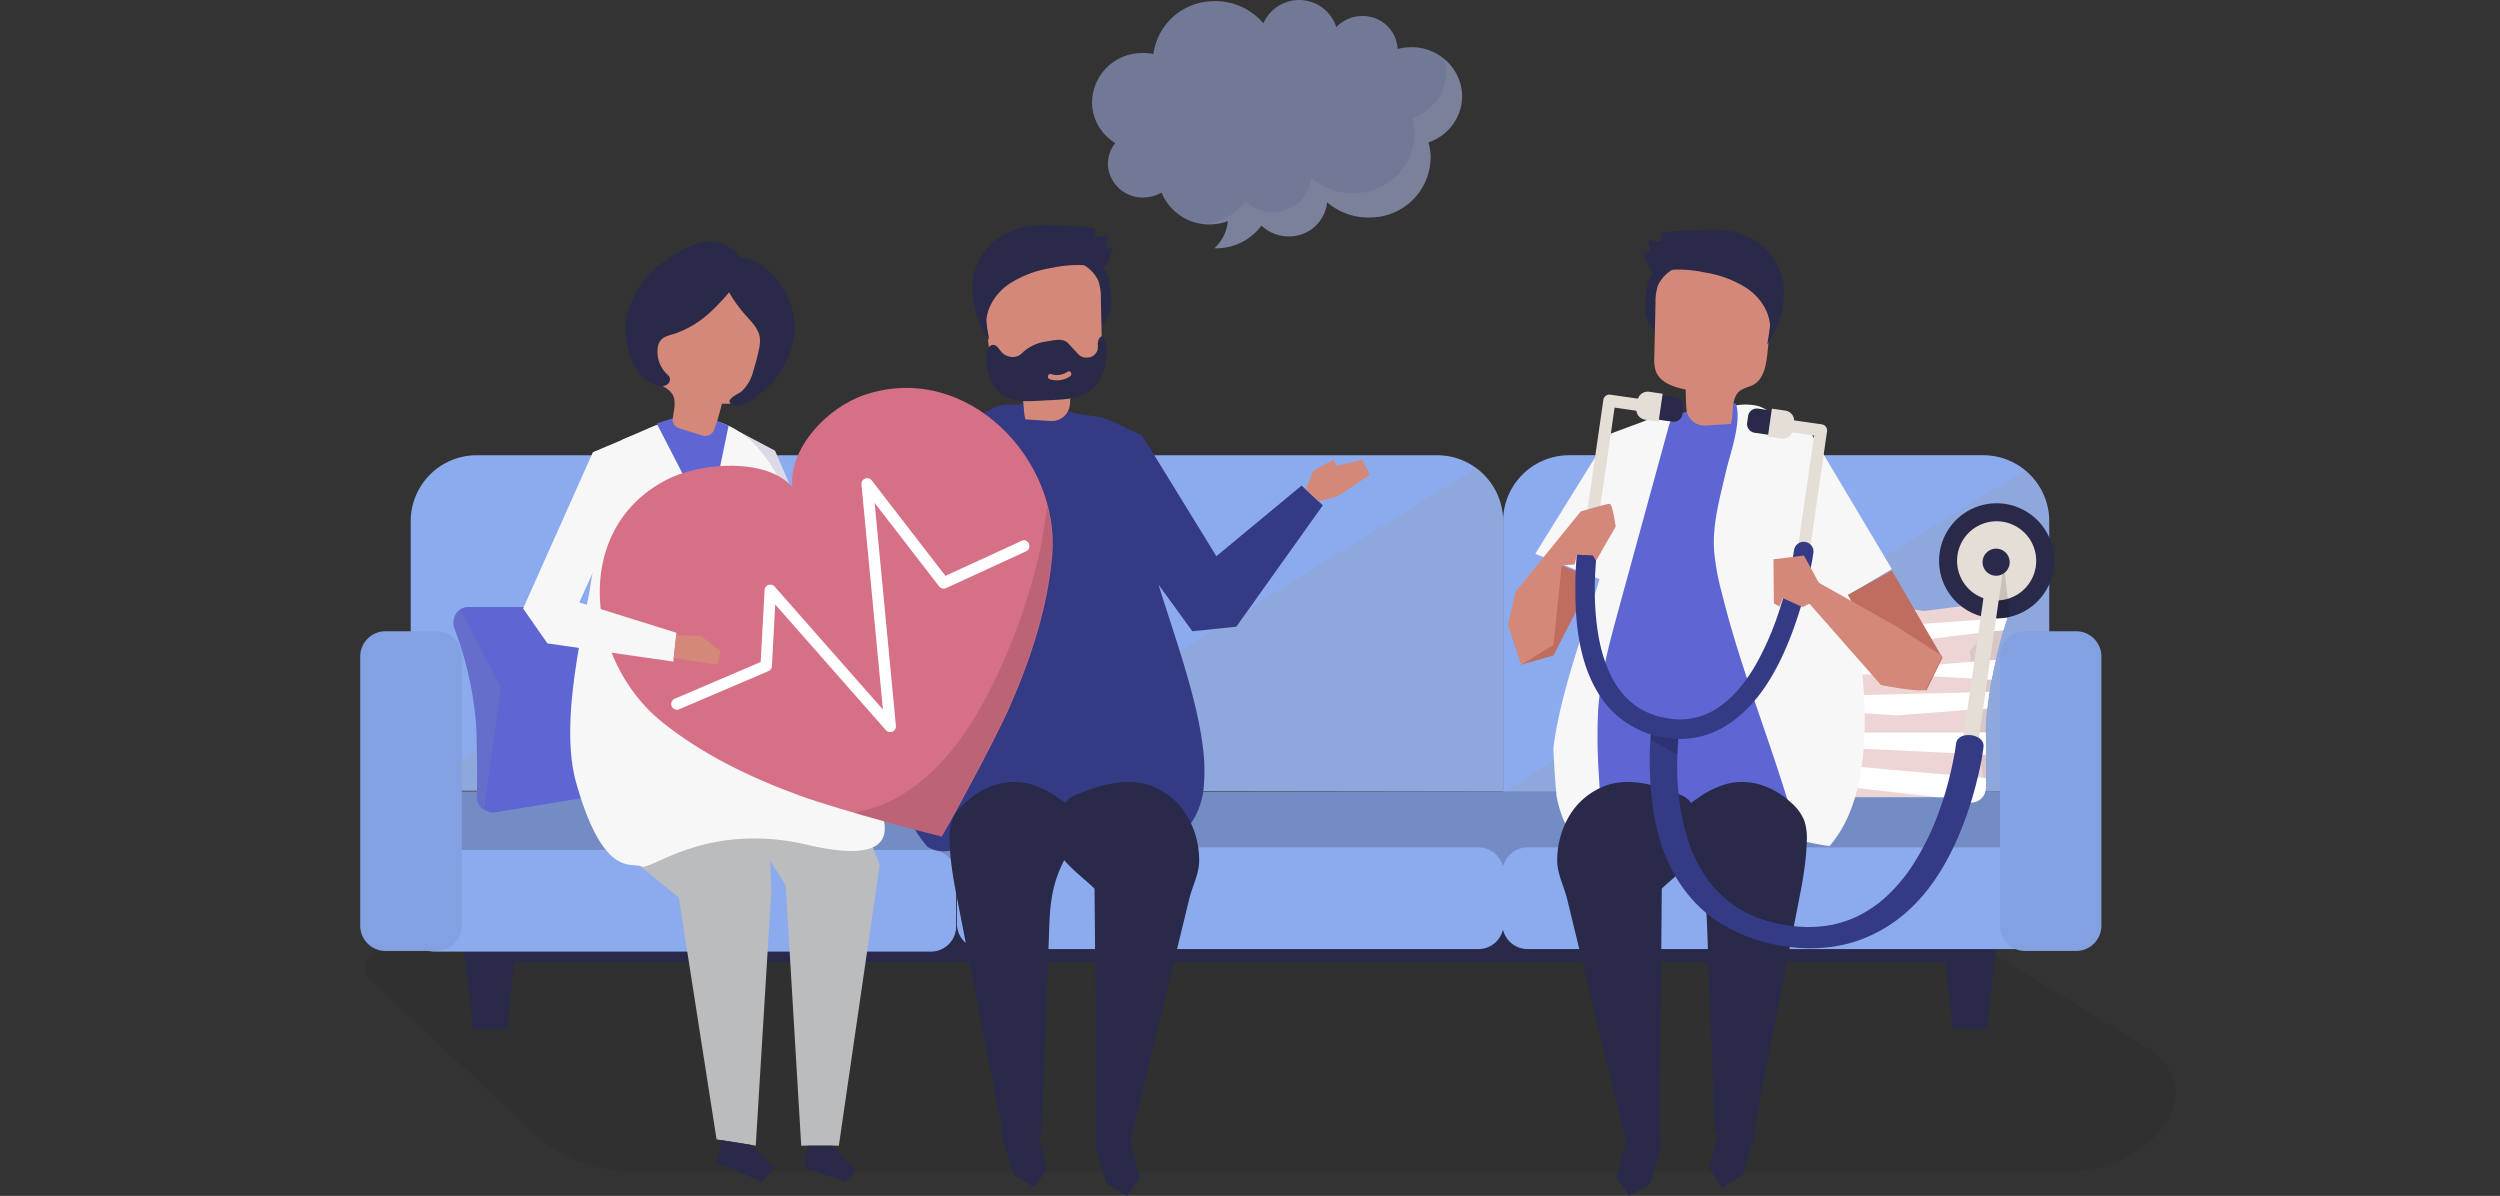 <svg xmlns="http://www.w3.org/2000/svg" xmlns:xlink="http://www.w3.org/1999/xlink" width="400" height="191.34" viewBox="0 0 400 191.34">
  <rect x="0" y="0" width="400" height="191.34" fill="#333333" stroke="none"/>
  <defs>
    <clipPath id="clip-path">
      <rect id="Rectángulo_381818" data-name="Rectángulo 381818" width="290.488" height="191.34" fill="none"/>
    </clipPath>
    <clipPath id="clip-path-2">
      <rect id="Rectángulo_381806" data-name="Rectángulo 381806" width="290.487" height="191.34" fill="none"/>
    </clipPath>
    <clipPath id="clip-path-3">
      <rect id="Rectángulo_381805" data-name="Rectángulo 381805" width="289.807" height="35.299" fill="none"/>
    </clipPath>
    <clipPath id="clip-path-5">
      <rect id="Rectángulo_381807" data-name="Rectángulo 381807" width="87.379" height="51.748" fill="none"/>
    </clipPath>
    <clipPath id="clip-path-6">
      <rect id="Rectángulo_381808" data-name="Rectángulo 381808" width="87.38" height="51.498" fill="none"/>
    </clipPath>
    <clipPath id="clip-path-8">
      <rect id="Rectángulo_381810" data-name="Rectángulo 381810" width="7.606" height="32.09" fill="none"/>
    </clipPath>
    <clipPath id="clip-path-9">
      <rect id="Rectángulo_381811" data-name="Rectángulo 381811" width="5.914" height="29.005" fill="none"/>
    </clipPath>
    <clipPath id="clip-path-10">
      <rect id="Rectángulo_381812" data-name="Rectángulo 381812" width="41.612" height="30.244" fill="none"/>
    </clipPath>
    <clipPath id="clip-path-11">
      <rect id="Rectángulo_381813" data-name="Rectángulo 381813" width="31.781" height="52.971" fill="none"/>
    </clipPath>
    <clipPath id="clip-path-12">
      <rect id="Rectángulo_381815" data-name="Rectángulo 381815" width="2.205" height="7.33" fill="none"/>
    </clipPath>
    <clipPath id="clip-path-13">
      <rect id="Rectángulo_381816" data-name="Rectángulo 381816" width="4.501" height="4.207" fill="none"/>
    </clipPath>
  </defs>
  <g id="Grupo_1080024" data-name="Grupo 1080024" transform="translate(-180 -7097.813)">
    <g id="Grupo_1080023" data-name="Grupo 1080023" transform="translate(237.636 7097.813)">
      <g id="Grupo_1080022" data-name="Grupo 1080022" clip-path="url(#clip-path)">
        <g id="Grupo_1079992" data-name="Grupo 1079992">
          <g id="Grupo_1079991" data-name="Grupo 1079991" clip-path="url(#clip-path-2)">
            <g id="Grupo_1079990" data-name="Grupo 1079990" transform="translate(0.68 152.229)" opacity="0.06" style="mix-blend-mode: multiply;isolation: isolate">
              <g id="Grupo_1079989" data-name="Grupo 1079989">
                <g id="Grupo_1079988" data-name="Grupo 1079988" clip-path="url(#clip-path-3)">
                  <path id="Trazado_639636" data-name="Trazado 639636" d="M3.7,631.576l26.6,24.886A24.32,24.32,0,0,0,46.255,662.3H274.739c13.636,0,24.341-12.63,13.275-19.905L262.767,627l-257.129.034c-2.576.046-3.8,2.917-1.937,4.542" transform="translate(-2.802 -627)"/>
                </g>
              </g>
            </g>
          </g>
        </g>
        <g id="Grupo_1080021" data-name="Grupo 1080021">
          <g id="Grupo_1080020" data-name="Grupo 1080020" clip-path="url(#clip-path-2)">
            <path id="Trazado_639637" data-name="Trazado 639637" d="M393.268,353.663v-43.1A10.564,10.564,0,0,1,403.832,300h66.252a10.564,10.564,0,0,1,10.564,10.564V353.8Z" transform="translate(-297.787 -227.162)" fill="#8cabef"/>
            <path id="Trazado_639638" data-name="Trazado 639638" d="M33.268,353.663v-43.1A10.564,10.564,0,0,1,43.832,300h66.252a10.564,10.564,0,0,1,10.564,10.564V353.8Z" transform="translate(-25.191 -227.162)" fill="#8cabef"/>
            <path id="Trazado_639639" data-name="Trazado 639639" d="M753.166,353.875V310.564A10.564,10.564,0,0,1,763.73,300h66.252a10.564,10.564,0,0,1,10.564,10.564V353.8Z" transform="translate(-570.305 -227.163)" fill="#8cabef"/>
            <g id="Grupo_1079995" data-name="Grupo 1079995" transform="translate(95.481 74.893)" opacity="0.2" style="mix-blend-mode: multiply;isolation: isolate">
              <g id="Grupo_1079994" data-name="Grupo 1079994">
                <g id="Grupo_1079993" data-name="Grupo 1079993" clip-path="url(#clip-path-5)">
                  <path id="Trazado_639640" data-name="Trazado 639640" d="M476.344,308.47l-83.077,51.243v.364l87.38.141V316.977a10.547,10.547,0,0,0-4.3-8.507" transform="translate(-393.267 -308.47)" fill="#979797"/>
                </g>
              </g>
            </g>
            <g id="Grupo_1079998" data-name="Grupo 1079998" transform="translate(182.825 75.214)" opacity="0.2" style="mix-blend-mode: multiply;isolation: isolate">
              <g id="Grupo_1079997" data-name="Grupo 1079997">
                <g id="Grupo_1079996" data-name="Grupo 1079996" clip-path="url(#clip-path-6)">
                  <path id="Trazado_639641" data-name="Trazado 639641" d="M836.511,309.79l-83.49,51.5,87.379-.07V317.977a10.542,10.542,0,0,0-3.889-8.187" transform="translate(-753.021 -309.79)" fill="#979797"/>
                </g>
              </g>
            </g>
            <g id="Grupo_1080001" data-name="Grupo 1080001" transform="translate(8.077 75.136)" opacity="0.2" style="mix-blend-mode: multiply;isolation: isolate">
              <g id="Grupo_1080000" data-name="Grupo 1080000">
                <g id="Grupo_1079999" data-name="Grupo 1079999" clip-path="url(#clip-path-5)">
                  <path id="Trazado_639642" data-name="Trazado 639642" d="M116.344,309.47,33.267,360.713v.364l87.38.141V317.977a10.547,10.547,0,0,0-4.3-8.507" transform="translate(-33.267 -309.47)" fill="#979797"/>
                </g>
              </g>
            </g>
            <path id="Trazado_639643" data-name="Trazado 639643" d="M308.075,596.374H308v-4.858H68.1v4.827l-1.361-.013,1.825,16.165H74.04l1.2-10.637h228.9l1.2,10.637h5.474l1.825-16.165Z" transform="translate(-50.537 -447.902)" fill="#292949"/>
            <path id="Trazado_639644" data-name="Trazado 639644" d="M32.25,533.934H294.966l-8.271-12.324H40.137Z" transform="translate(-24.42 -394.969)" fill="#738dc4"/>
            <path id="Trazado_639645" data-name="Trazado 639645" d="M476.69,574.716H397.314a4.045,4.045,0,0,1-4.046-4.046v-8.176a4.046,4.046,0,0,1,4.046-4.046H476.69a4.046,4.046,0,0,1,4.046,4.046v8.176a4.046,4.046,0,0,1-4.046,4.046" transform="translate(-297.787 -422.863)" fill="#8cabef"/>
            <path id="Trazado_639646" data-name="Trazado 639646" d="M115.88,576.378H36.5a4.046,4.046,0,0,1-4.046-4.046v-8.176A4.046,4.046,0,0,1,36.5,560.11H115.88a4.046,4.046,0,0,1,4.046,4.046v8.176a4.046,4.046,0,0,1-4.046,4.046" transform="translate(-24.578 -424.121)" fill="#8cabef"/>
            <path id="Trazado_639647" data-name="Trazado 639647" d="M836.08,574.716H756.7a4.045,4.045,0,0,1-4.045-4.046v-8.176a4.046,4.046,0,0,1,4.045-4.046H836.08a4.046,4.046,0,0,1,4.046,4.046v8.176a4.046,4.046,0,0,1-4.046,4.046" transform="translate(-569.922 -422.863)" fill="#8cabef"/>
            <path id="Trazado_639648" data-name="Trazado 639648" d="M1084.6,467.151h8.151a4.046,4.046,0,0,0,4.046-4.046V420.046a4.046,4.046,0,0,0-4.046-4.046H1084.6a4.046,4.046,0,0,0-4.046,4.046v43.059a4.046,4.046,0,0,0,4.046,4.046" transform="translate(-818.209 -315)" fill="#83a1e0"/>
            <path id="Trazado_639649" data-name="Trazado 639649" d="M4.046,467.151H12.2a4.046,4.046,0,0,0,4.046-4.046V420.046A4.046,4.046,0,0,0,12.2,416H4.046A4.046,4.046,0,0,0,0,420.046v43.059a4.046,4.046,0,0,0,4.046,4.046" transform="translate(0 -315)" fill="#83a1e0"/>
            <path id="Trazado_639650" data-name="Trazado 639650" d="M68.086,430.241l18.424-3a2.289,2.289,0,0,1,.658-.012l10.4,1.321a2.293,2.293,0,0,0,2.478-2.957c-.588-1.88-3.466-11.477-3.276-18.687.1-3.746.059-6.388-.011-8.141a2.292,2.292,0,0,0-2.887-2.122l-2.513.677a2.291,2.291,0,0,1-.6.079H63.731a2.293,2.293,0,0,0-2.234,1.777l-.064.277a2.286,2.286,0,0,0,.09,1.328,54.61,54.61,0,0,1,3.553,16.477c.134,5.355.1,8.759.054,10.534a2.291,2.291,0,0,0,1.343,2.143l.295.134a2.3,2.3,0,0,0,1.318.176" transform="translate(-46.473 -300.278)" fill="#5d66d3"/>
            <path id="Trazado_639651" data-name="Trazado 639651" d="M204.229,479.29l.168.1a2.29,2.29,0,0,0,2.374-2.965,84.33,84.33,0,0,1-2.892-12.73l-1.552,11.366s-.211,2.958,1.9,4.226" transform="translate(-153.2 -351.117)" fill="#95afaf"/>
            <g id="Grupo_1080004" data-name="Grupo 1080004" transform="translate(14.901 97.468)" opacity="0.15" style="mix-blend-mode: multiply;isolation: isolate">
              <g id="Grupo_1080003" data-name="Grupo 1080003">
                <g id="Grupo_1080002" data-name="Grupo 1080002" clip-path="url(#clip-path-8)">
                  <path id="Trazado_639652" data-name="Trazado 639652" d="M62.513,401.451a2.289,2.289,0,0,0-1.016,1.425l-.064.277a2.286,2.286,0,0,0,.09,1.329,54.609,54.609,0,0,1,3.553,16.477c.134,5.355.1,8.759.054,10.534a2.289,2.289,0,0,0,1.159,2.048l2.691-19.555Z" transform="translate(-61.374 -401.451)" fill="#979797"/>
                </g>
              </g>
            </g>
            <path id="Trazado_639653" data-name="Trazado 639653" d="M932.084,390l18.423,3a2.292,2.292,0,0,0,.658.012l10.4-1.321a2.293,2.293,0,0,1,2.478,2.957c-.589,1.88-3.466,11.477-3.276,18.687.1,3.746.059,6.388-.011,8.141a2.292,2.292,0,0,1-2.887,2.122l-2.513-.677a2.286,2.286,0,0,0-.6-.079H927.729a2.293,2.293,0,0,1-2.234-1.777l-.064-.277a2.287,2.287,0,0,1,.09-1.329,54.609,54.609,0,0,0,3.553-16.477c.134-5.355.1-8.759.054-10.534a2.291,2.291,0,0,1,1.343-2.143l.295-.134a2.293,2.293,0,0,1,1.318-.176" transform="translate(-700.702 -295.287)" fill="#eed5d5"/>
            <g id="Grupo_1080007" data-name="Grupo 1080007" transform="translate(257.529 97.988)" opacity="0.24" style="mix-blend-mode: multiply;isolation: isolate">
              <g id="Grupo_1080006" data-name="Grupo 1080006">
                <g id="Grupo_1080005" data-name="Grupo 1080005" clip-path="url(#clip-path-9)">
                  <path id="Trazado_639654" data-name="Trazado 639654" d="M1066.624,404.282a2.3,2.3,0,0,0-.108-.692l-5.808,6.118,2.345,22.887a2.289,2.289,0,0,0,.18-.8c.07-1.753.11-4.395.011-8.141-.19-7.21,2.688-16.807,3.276-18.687a2.286,2.286,0,0,0,.1-.683" transform="translate(-1060.708 -403.59)" fill="#979797"/>
                </g>
              </g>
            </g>
            <path id="Trazado_639655" data-name="Trazado 639655" d="M955.843,408.924c.951-.19,16.456-2.093,19.538-2.47.186-.641.336-1.131.429-1.428a2.279,2.279,0,0,0,.1-.493l-20.274,1.433s-11.7-1.6-14.718-2.3c.013.756.022,1.7.022,2.854,2.958.551,13.993,2.582,14.907,2.4" transform="translate(-712.47 -305.664)" fill="#fff"/>
            <path id="Trazado_639656" data-name="Trazado 639656" d="M933.094,477.372c-.307,1.38-.648,2.669-.983,3.815,4.511.024,12.63.024,12.63.024l21.178,1c-.009-.825-.025-1.72-.05-2.689-.007-.278-.008-.561-.007-.845H940.093Z" transform="translate(-705.805 -361.471)" fill="#fff"/>
            <path id="Trazado_639657" data-name="Trazado 639657" d="M925.869,505.242c-.135.375-.253.694-.347.942a2.286,2.286,0,0,0-.09,1.329l.064.277a2.292,2.292,0,0,0,1.485,1.651l11.9-1.488,14.308,1.615h1.569a2.291,2.291,0,0,1,.6.079l2.513.677a2.292,2.292,0,0,0,2.887-2.122q.03-.74.049-1.7l-22.645-2Z" transform="translate(-700.702 -382.01)" fill="#fff"/>
            <path id="Trazado_639658" data-name="Trazado 639658" d="M940.657,431.628c-.014.9-.034,1.861-.06,2.9,0,.07-.005.141-.007.211h17.543l15.088.827c.206-1.086.431-2.134.658-3.115-2,.136-9.075.628-9.62.81-.569.19-19.7-1.324-23.6-1.635" transform="translate(-712.225 -326.833)" fill="#fff"/>
            <path id="Trazado_639659" data-name="Trazado 639659" d="M938.651,454.585c-.1,1-.24,1.992-.4,2.957l18.112,1.132,14.388-1.121c.1-.879.218-1.761.357-2.633l-23.618.585Z" transform="translate(-710.45 -344.217)" fill="#fff"/>
            <path id="Trazado_639660" data-name="Trazado 639660" d="M1075.111,408.715c.026-.087.05-.17.074-.249l.024-.08.058-.194.016-.052.063-.205.016-.05.053-.17a2.145,2.145,0,0,0,.056-.221c0-.016.006-.032.009-.048a2.228,2.228,0,0,0,.031-.224l-1,.071-2.051,2.161,2.531-.311.029-.1.062-.212.034-.116" transform="translate(-812.074 -308.352)" fill="#fff"/>
            <path id="Trazado_639661" data-name="Trazado 639661" d="M1066.235,482.741l.358,3.493.886.042h0q0-.308-.008-.629v0c0-.194-.006-.393-.01-.594,0-.024,0-.047,0-.072,0-.191-.007-.386-.012-.584l0-.1q-.008-.347-.017-.707c-.007-.278-.008-.56-.007-.845h-1.186Z" transform="translate(-807.365 -365.537)" fill="#fff"/>
            <path id="Trazado_639662" data-name="Trazado 639662" d="M1069.552,515.118h0c.016-.039.03-.079.044-.119s.025-.068.035-.1.021-.073.03-.11.021-.091.03-.137c.006-.03.012-.06.016-.091a2.236,2.236,0,0,0,.024-.242c0-.12.01-.244.014-.372,0-.019,0-.039,0-.058,0-.114.008-.231.011-.352,0-.013,0-.027,0-.041q.006-.2.011-.4s0-.009,0-.014q.005-.219.01-.451v-.007l-.49-.043Z" transform="translate(-809.679 -388.126)" fill="#fff"/>
            <path id="Trazado_639663" data-name="Trazado 639663" d="M1061.737,437.976l3.011.165q.074-.388.151-.769c.01-.052.021-.1.032-.156q.063-.31.127-.614l.032-.148q.068-.32.137-.633l.02-.089q.08-.358.16-.706c-.775.053-2.316.16-3.943.28Z" transform="translate(-803.752 -329.406)" fill="#fff"/>
            <path id="Trazado_639664" data-name="Trazado 639664" d="M1063.795,458.737l1.807-.141q.072-.654.161-1.308l0-.026q.089-.652.192-1.3l-2.442.061Z" transform="translate(-805.307 -345.26)" fill="#fff"/>
            <path id="Trazado_639665" data-name="Trazado 639665" d="M384.256,302.139,398.1,282.716l-3.4-3.156-13.636,11.3L369.2,271.548l-4.927-2.314a6.825,6.825,0,0,0-2.051-.638c-.437-.086-.879-.152-1.318-.216L350.1,266.808a8.834,8.834,0,0,0-3.946.025,4.768,4.768,0,0,0-1.02.468l-7.976,3.519-14.81,33.748,4.856,5.584,2.528-2.691c-1.3,10.877-.946,22.925,5.01,29.769.032.037.062.076.094.112,3.93,2.465,8.308-2,17.118-3.271h0c8.811-1.267,17.342,1.995,17.342,1.995s4.971,1.419,7.86-2.686a12.316,12.316,0,0,0,1.926-6.1,28.028,28.028,0,0,0-.153-5.664c-.986-8.435-4.847-18.744-7.107-26.189l5.4,7.439Z" transform="translate(-244.083 -201.867)" fill="#353a85"/>
            <path id="Trazado_639666" data-name="Trazado 639666" d="M482.242,16.762a7.768,7.768,0,0,0,3.715,6.137,5.234,5.234,0,0,0-1.168,3.6,5.553,5.553,0,0,0,5.945,5.093,5.8,5.8,0,0,0,2.629-.787,8.192,8.192,0,0,0,8.122,5.083,8.466,8.466,0,0,0,2.491-.517,6.752,6.752,0,0,1-2.16,4.35,9.026,9.026,0,0,0,7.531-3.628,6.275,6.275,0,0,0,4.4,1.725,6.065,6.065,0,0,0,6.1-5.464,10.147,10.147,0,0,0,7.2,2.431A9.675,9.675,0,0,0,536.4,24.759a9.189,9.189,0,0,0-.337-1.985,7.854,7.854,0,0,0,5.386-7.812,8.055,8.055,0,0,0-8.622-7.386,8.514,8.514,0,0,0-1.7.266c0-.058,0-.116-.006-.174a5.553,5.553,0,0,0-5.944-5.093,5.721,5.721,0,0,0-3.855,1.763,6.253,6.253,0,0,0-11.67-.615A10.086,10.086,0,0,0,501.369.2,9.76,9.76,0,0,0,492.06,8.64a8.536,8.536,0,0,0-2.1-.147,7.976,7.976,0,0,0-7.713,8.268m12.635,6.122.041-.025-.032.035-.009-.011" transform="translate(-365.149 0)" fill="#727997"/>
            <g id="Grupo_1080010" data-name="Grupo 1080010" transform="translate(134.697 9.48)" opacity="0.15" style="mix-blend-mode: multiply;isolation: isolate">
              <g id="Grupo_1080009" data-name="Grupo 1080009">
                <g id="Grupo_1080008" data-name="Grupo 1080008" clip-path="url(#clip-path-10)">
                  <path id="Trazado_639667" data-name="Trazado 639667" d="M596.391,44.529a7.694,7.694,0,0,0-2.806-5.481,7.578,7.578,0,0,1,.266,1.6,7.854,7.854,0,0,1-5.386,7.812,9.187,9.187,0,0,1,.337,1.985,9.675,9.675,0,0,1-9.356,10.029,10.146,10.146,0,0,1-7.2-2.431,6.065,6.065,0,0,1-6.1,5.464,6.273,6.273,0,0,1-4.4-1.725,8.957,8.957,0,0,1-6.96,3.612,8.558,8.558,0,0,0,1.638.068,8.465,8.465,0,0,0,2.492-.517,6.753,6.753,0,0,1-2.16,4.35,9.026,9.026,0,0,0,7.531-3.628,6.275,6.275,0,0,0,4.4,1.725,6.065,6.065,0,0,0,6.1-5.464,10.146,10.146,0,0,0,7.2,2.431,9.675,9.675,0,0,0,9.356-10.029,9.183,9.183,0,0,0-.337-1.985,7.853,7.853,0,0,0,5.386-7.812" transform="translate(-554.792 -39.048)" fill="#b0b0b0"/>
                </g>
              </g>
            </g>
            <path id="Trazado_639668" data-name="Trazado 639668" d="M263.283,518l4.856,12.625L261.6,575.541h-6.019l-2.487-41.656-8.746-13.943Z" transform="translate(-185.021 -392.235)" fill="#babcbe"/>
            <path id="Trazado_639669" data-name="Trazado 639669" d="M188.588,511.7l.622,15.392-2.489,40.692-6.27-1L174.413,528.1l-11.4-9.3,10.533-11.035Z" transform="translate(-123.437 -384.48)" fill="#babcbe"/>
            <path id="Trazado_639670" data-name="Trazado 639670" d="M297.19,755l3.762,4.013-1.756,1.755-6.521-2.257.5-3.511Z" transform="translate(-221.617 -571.694)" fill="#292949"/>
            <path id="Trazado_639671" data-name="Trazado 639671" d="M240.306,752.123l3.8,3.638-2.006,2.257-7.273-3.009.758-3.641Z" transform="translate(-177.815 -568.944)" fill="#292949"/>
            <path id="Trazado_639672" data-name="Trazado 639672" d="M250.192,284.729l5.621,2.979,11.168,25.736-3.642,10.44-6.8-5.827-6.313-32.776Z" transform="translate(-189.448 -215.6)" fill="#dddae8"/>
            <path id="Trazado_639673" data-name="Trazado 639673" d="M161.385,280l-5.584,2.428s-3.791,14.872-5.173,24.31,8.572-1.245,8.572-1.245Z" transform="translate(-113.957 -212.019)" fill="#cca062"/>
            <path id="Trazado_639674" data-name="Trazado 639674" d="M183.776,330.744c-1.856-2.586-2.488-6.127-3.132-9.172-.989-4.678-1.7-9.411-2.551-14.115-1.635-9.014-3.317-19.779-9.476-26.983a13.983,13.983,0,0,0-5.755-4.168c-4.1-1.494-7.861-.984-11.711.689l-4.521,1.966s-3.791,14.872-5.174,24.312c-1.966,10.029-4.479,22.18-2.11,30.558,4.37,15.455,8.983,12.606,10.44,13.353s10.44-7.217,26.464-3.478,14.325-3.49,7.526-12.962" transform="translate(-104.785 -208.552)" fill="#f7f7f7"/>
            <path id="Trazado_639675" data-name="Trazado 639675" d="M195.345,275.214l8.255,16.024,3.257-15.652-3.257-1.343L199.23,274Z" transform="translate(-147.918 -207.476)" fill="#5d66d3"/>
            <path id="Trazado_639676" data-name="Trazado 639676" d="M197.326,204.9l3.74,1.167a1.546,1.546,0,0,0,1.918-.95,40.715,40.715,0,0,0,1.227-4.139c1.9.065,4.191-.087,5.232-1.919a6.705,6.705,0,0,0,.619-1.906L211.838,189a8.211,8.211,0,0,0,.279-2.849,5.707,5.707,0,0,0-2.706-3.723,12.037,12.037,0,0,0-11.02-1.61,6.131,6.131,0,0,0-2.651,1.78,9.915,9.915,0,0,0-1.617,4.949q-.337,2.423-.674,4.846c-.258,1.858-.432,4.022.757,5.282.632.669,1.567.964,2.065,1.763.676,1.085.266,2.508.073,3.9a1.423,1.423,0,0,0,.982,1.558" transform="translate(-146.34 -136.388)" fill="#d38879"/>
            <path id="Trazado_639677" data-name="Trazado 639677" d="M188.6,170.467a16.283,16.283,0,0,1-5.57,3.5c-1.3.445-2.58.5-2.96,2.088a4.973,4.973,0,0,0,1.381,4.421,1.849,1.849,0,0,1,.493.586,1.039,1.039,0,0,1-.6,1.252,2.086,2.086,0,0,1-1.48-.028,6.637,6.637,0,0,1-3.445-2.923,11.48,11.48,0,0,1-.9-9.5,14.774,14.774,0,0,1,5.857-7.611c2.475-1.6,4.941-3.291,8.033-2.8,1.742.275,4.564,1.9,4.2,4.094-.387,2.306-3.4,5.39-5,6.925" transform="translate(-132.431 -120.671)" fill="#292949"/>
            <path id="Trazado_639678" data-name="Trazado 639678" d="M242.342,178.878c1.016,1.161,2.25,2.307,2.463,3.8a5.689,5.689,0,0,1-.16,1.963,35.342,35.342,0,0,1-.9,3.423,6.47,6.47,0,0,1-1.911,3.27c-.415.319-3.134,1.474-1.158,2.188a2.254,2.254,0,0,0,1.746-.323,14.409,14.409,0,0,0,7.9-11.029,12.123,12.123,0,0,0-2.2-8.062c-1.514-2.144-4.705-4.993-7.647-3.987-3.921,1.341.338,7.012,1.864,8.754" transform="translate(-180.87 -128.662)" fill="#292949"/>
            <path id="Trazado_639679" data-name="Trazado 639679" d="M373.775,339.372h0l0,.006,0-.005" transform="translate(-283.025 -256.975)" fill="#5c7a69"/>
            <path id="Trazado_639680" data-name="Trazado 639680" d="M405.73,289.276a38.639,38.639,0,0,1-1.261,6.946c-3.417,13.925-9.362,27.35-12.778,41.275,9.332,0,8.03-7.528,31.617-2.008.263-5.336.6-5.068.861-10.4a85.694,85.694,0,0,0,.1-10.257c-.389-5.49-1.833-10.784-3.269-16.028l-7.959-29.067a3.882,3.882,0,0,0-.619-1.453,3.1,3.1,0,0,0-1.536-.871,25.28,25.28,0,0,0-8.634-1.559c-1.034,2.816.953,8.152,1.593,10.958.931,4.083,2.135,8.168,1.887,12.468" transform="translate(-296.593 -201.293)" fill="#353a85"/>
            <path id="Trazado_639681" data-name="Trazado 639681" d="M467.189,170.821a12.345,12.345,0,0,1,1.678,5.529,1.769,1.769,0,0,0,.518,1.4c.456.313.085,1.04.412.594a9.511,9.511,0,0,0,1.472-2.549,20.4,20.4,0,0,0-.121-3.882,5.572,5.572,0,0,0-1.166-3.118,6.334,6.334,0,0,0-1.624-1.162,8.127,8.127,0,0,0-2.673-1.106c-1.651-.257-2.641.362-1.158,1.464a10.024,10.024,0,0,1,2.662,2.827" transform="translate(-351.195 -126.055)" fill="#292949"/>
            <path id="Trazado_639682" data-name="Trazado 639682" d="M418.1,194.693l4.031.256a2.905,2.905,0,0,0,3.08-2.687q.114-1.535.112-3.077c1.958-.4,4.253-1.1,4.865-3.182a6.764,6.764,0,0,0,.164-2.053q-.1-4.285-.192-8.569a8.276,8.276,0,0,0-.416-2.912,5.945,5.945,0,0,0-3.674-3.063,12.86,12.86,0,0,0-11.634,1.058,6.363,6.363,0,0,0-2.266,2.419c-.776,1.593-.615,3.527-.434,5.333q.252,2.5.5,5c.193,1.918.547,4.121,2.07,5.092.809.515,1.835.584,2.539,1.261,1.241,1.194.756,3.4,1.253,5.124" transform="translate(-311.658 -127.589)" fill="#d38879"/>
            <path id="Trazado_639683" data-name="Trazado 639683" d="M431.843,222.987c-.048-.529-.325-2.073-1.093-1.075a1.6,1.6,0,0,0-.244.963,3.6,3.6,0,0,1-.075,1.012,1.779,1.779,0,0,1-1.75,1.108,1.731,1.731,0,0,1-.841-.173,2.605,2.605,0,0,1-.651-.564l-1.44-1.557c-.826-.892-2.4-.449-3.468-.277a6.894,6.894,0,0,0-3.452,1.455c-.1.085-.2.175-.294.264a3.724,3.724,0,0,1-.757.58,2.387,2.387,0,0,1-2.84-.808c-.32-.391-.622-.9-1.1-.949a.981.981,0,0,0-.912.593,2.8,2.8,0,0,0-.234,1.179,8.613,8.613,0,0,0,.876,4.282c1.471,2.8,4.162,3.065,6.854,2.921l3.192-.17c1.945-.1,4-.246,5.607-1.426a7,7,0,0,0,2.526-4.552,11.026,11.026,0,0,0,.1-2.806m-5.749,4.986a3.728,3.728,0,0,1-3.287.48c-.49-.132-.308-.953.183-.821a3,3,0,0,0,2.685-.376c.421-.3.837.417.418.717" transform="translate(-312.489 -167.785)" fill="#292949"/>
            <path id="Trazado_639684" data-name="Trazado 639684" d="M424.808,152.089a15.18,15.18,0,0,0,.353-2.121,4.18,4.18,0,0,1-2.06.238l-.042-1.232c-.013-.341-4.64-.443-5.017-.463-3.523-.184-6.745-.362-9.867,1.618a9.573,9.573,0,0,0-4.659,7.294,14.642,14.642,0,0,0,2.59,9.314c-.033-.8-.548-2.662-.382-3.424a6.756,6.756,0,0,1,.674-2.188,8.931,8.931,0,0,1,3.035-3.386,17.363,17.363,0,0,1,6.778-2.51,18.753,18.753,0,0,1,7.028-.215c1.049.248,1.229.5,1.828-.565a17.855,17.855,0,0,0,.836-2.376l-1.1.016" transform="translate(-305.507 -112.374)" fill="#292949"/>
            <path id="Trazado_639685" data-name="Trazado 639685" d="M489.3,737.4l1.877,7.274-2.051,2.949-3.314-1.966-1.894-6.291,1.42-4.719Z" transform="translate(-366.431 -556.283)" fill="#292949"/>
            <path id="Trazado_639686" data-name="Trazado 639686" d="M428.087,731.731l1.877,7.274-2.051,2.949-3.314-1.966-1.894-6.291,1.42-4.719Z" transform="translate(-320.077 -551.991)" fill="#292949"/>
            <path id="Trazado_639687" data-name="Trazado 639687" d="M456.541,522.916c.584-1.861,1.45-4.667,3.256-5.412,3.8-1.565,7.917-2.91,11.822-1.742a11.319,11.319,0,0,1,6.489,5.4,13.946,13.946,0,0,1,1.7,6.658c.009,2.238-1.077,4.113-1.595,6.245L468.771,572.9l-5.357-.786-.346-39.714c-2.2-2.225-7.687-5.786-6.527-9.479" transform="translate(-345.577 -390.206)" fill="#292949"/>
            <path id="Trazado_639688" data-name="Trazado 639688" d="M388.721,528.971a40.243,40.243,0,0,1-.348-4.184,8.869,8.869,0,0,1,.388-3.235,7.387,7.387,0,0,1,1.989-2.794c2.894-2.731,6.673-4.083,10.415-3.119a14.653,14.653,0,0,1,4.655,2.284,18.366,18.366,0,0,1,4.475,4.285.772.772,0,0,1,.2.576.736.736,0,0,1-.252.364,18.727,18.727,0,0,0-4.683,7.359c-1.216,3.454-1.191,6.811-1.326,10.461q-.238,6.4-.476,12.809-.33,8.874-.659,17.748l-6.049.786-3.183-16.335-4.476-22.966c-.254-1.305-.489-2.669-.669-4.041" transform="translate(-294.075 -390.213)" fill="#292949"/>
            <path id="Trazado_639689" data-name="Trazado 639689" d="M200.36,256.715c-6.17,2.028-12.216,8.6-11.7,14.761-4.093-4.634-14.641-4.055-20.371-1-15.121,8.068-12.488,28.942-.485,38.608,6.46,5.2,14.125,8.889,22,11.775,6.6,2.416,22.741,6.621,22.765,6.573.051.016,8.173-14.557,10.986-20.994,3.359-7.686,5.993-15.774,6.7-24.038,1.312-15.355-13.616-31.037-29.9-25.687" transform="translate(-119.535 -193.578)" fill="#d67086"/>
            <g id="Grupo_1080013" data-name="Grupo 1080013" transform="translate(78.916 80.876)" opacity="0.12" style="mix-blend-mode: multiply;isolation: isolate">
              <g id="Grupo_1080012" data-name="Grupo 1080012">
                <g id="Grupo_1080011" data-name="Grupo 1080011" clip-path="url(#clip-path-11)">
                  <path id="Trazado_639690" data-name="Trazado 639690" d="M354.011,343.814a95.707,95.707,0,0,1-7.474,19.5c-3.085,5.948-7.2,11.74-12.85,15.5a22.06,22.06,0,0,1-8.647,3.464c6.763,1.967,14,3.839,14.016,3.807.051.016,8.173-14.557,10.986-20.994,3.359-7.686,5.993-15.774,6.7-24.038a23.418,23.418,0,0,0-.715-7.939,71.638,71.638,0,0,1-2.015,10.7" transform="translate(-325.039 -333.112)"/>
                </g>
              </g>
            </g>
            <path id="Trazado_639691" data-name="Trazado 639691" d="M260.935,325.119l-12.193,5.6-11.815-15.3a.921.921,0,0,0-1.619.692q1.623,17.014,3.245,34.027.094.986.188,1.971l-14.917-16.939-2.392-2.717a.924.924,0,0,0-1.62.455q-.314,5.8-.628,11.595l-13.8,5.9a.914.914,0,0,0,.717,1.679l14.324-6.12a.9.9,0,0,0,.547-.725q.269-4.968.538-9.936l15.3,17.378L239.2,355.4a.921.921,0,0,0,1.619-.692l-3.246-34.028-.155-1.628,10.327,13.371a.926.926,0,0,0,1.073.27l12.831-5.9c1.066-.49.353-2.171-.717-1.679" transform="translate(-155.11 -238.584)" fill="#fff"/>
            <path id="Trazado_639692" data-name="Trazado 639692" d="M124.826,287l-6.313,2.671-11.168,25.007,3.885,5.584,20.151,2.913.486-4.613-15.538-4.856,4.856-10.683Z" transform="translate(-81.283 -217.319)" fill="#f7f7f7"/>
            <path id="Trazado_639693" data-name="Trazado 639693" d="M207.015,418.667l3.885.081,3.156,2.428-.486,2.185-6.982-1.046Z" transform="translate(-156.431 -317.019)" fill="#d38879"/>
            <path id="Trazado_639694" data-name="Trazado 639694" d="M622.953,307.715l1.309-3.016,3.156-1.7.486.971,4.127-.971,1.214,2.428-5.1,3.4-3.1.828Z" transform="translate(-471.707 -229.435)" fill="#d38879"/>
            <path id="Trazado_639695" data-name="Trazado 639695" d="M967.909,339.372h0l0,.006,0-.005" transform="translate(-732.91 -256.975)" fill="#5c7a69"/>
            <path id="Trazado_639696" data-name="Trazado 639696" d="M830.395,284.269l0-.006a81.313,81.313,0,0,0-7.09-13.392c-1.095-1.661-2.332-3.434-4.228-4.039a8.837,8.837,0,0,0-3.946-.025l-10.811,1.572c-.438.064-.881.13-1.317.216-7.8,1.183-6.828,12.837-8.071,20.8-1.062,6.794-7.333,21.134-8.629,32.226q.154,3.8.5,7.588a18.739,18.739,0,0,0,1.27,4.173c2.89,4.105,7.861,2.686,7.861,2.686s8.532-3.262,17.342-1.995c6.329.19,12.395,2.606,17.212,3.159,12.683-14.574-.02-52.744-.092-52.96" transform="translate(-595.395 -201.867)" fill="#f7f7f7"/>
            <path id="Trazado_639697" data-name="Trazado 639697" d="M833.992,289.276a38.634,38.634,0,0,0,1.261,6.946c3.417,13.925,9.362,27.35,12.779,41.275-9.332,0-8.03-7.528-31.617-2.008-.263-5.336-.6-5.068-.861-10.4a85.7,85.7,0,0,1-.1-10.257c.389-5.49,1.833-10.784,3.269-16.028l7.959-29.067a3.888,3.888,0,0,1,.619-1.453,3.1,3.1,0,0,1,1.536-.871,25.28,25.28,0,0,1,8.634-1.559c1.034,2.816-.953,8.152-1.594,10.958-.931,4.083-2.135,8.168-1.887,12.468" transform="translate(-617.381 -201.293)" fill="#5d66d3"/>
            <path id="Trazado_639698" data-name="Trazado 639698" d="M851.08,173.822a12.346,12.346,0,0,0-1.678,5.529,1.769,1.769,0,0,1-.518,1.4c-.456.313-.085,1.04-.412.594A9.511,9.511,0,0,1,847,178.8a20.407,20.407,0,0,1,.121-3.882,5.572,5.572,0,0,1,1.166-3.118,6.336,6.336,0,0,1,1.624-1.162,8.127,8.127,0,0,1,2.673-1.106c1.651-.257,2.641.362,1.158,1.464a10.024,10.024,0,0,0-2.662,2.827" transform="translate(-641.326 -128.326)" fill="#292949"/>
            <path id="Trazado_639699" data-name="Trazado 639699" d="M865.035,197.693l-4.032.256a2.905,2.905,0,0,1-3.079-2.687q-.114-1.535-.112-3.077c-1.958-.4-4.253-1.1-4.865-3.182a6.76,6.76,0,0,1-.164-2.053q.1-4.285.192-8.569a8.276,8.276,0,0,1,.416-2.912,5.945,5.945,0,0,1,3.674-3.064,12.86,12.86,0,0,1,11.634,1.058,6.363,6.363,0,0,1,2.266,2.419c.777,1.593.615,3.527.434,5.333q-.252,2.5-.5,5c-.193,1.918-.547,4.121-2.07,5.092-.808.515-1.835.584-2.539,1.261-1.241,1.194-.756,3.4-1.253,5.124" transform="translate(-645.731 -129.861)" fill="#d38879"/>
            <path id="Trazado_639700" data-name="Trazado 639700" d="M846.877,155.089a15.184,15.184,0,0,1-.353-2.121,4.18,4.18,0,0,0,2.06.238q.021-.616.042-1.232c.013-.341,4.64-.443,5.017-.463,3.523-.184,6.745-.362,9.867,1.618a9.574,9.574,0,0,1,4.659,7.294,14.642,14.642,0,0,1-2.59,9.314c.033-.8.548-2.662.382-3.424a6.761,6.761,0,0,0-.674-2.188,8.933,8.933,0,0,0-3.035-3.386,17.364,17.364,0,0,0-6.778-2.51,18.754,18.754,0,0,0-7.028-.215c-1.049.248-1.229.5-1.828-.565a17.847,17.847,0,0,1-.836-2.376l1.1.016" transform="translate(-640.43 -114.645)" fill="#292949"/>
            <path id="Trazado_639701" data-name="Trazado 639701" d="M829.75,737.4l-1.877,7.274,2.051,2.949,3.314-1.966,1.894-6.291-1.42-4.719Z" transform="translate(-626.874 -556.283)" fill="#292949"/>
            <path id="Trazado_639702" data-name="Trazado 639702" d="M890.966,731.731l-1.877,7.274,2.051,2.949,3.314-1.966,1.894-6.291-1.42-4.719Z" transform="translate(-673.228 -551.991)" fill="#292949"/>
            <path id="Trazado_639703" data-name="Trazado 639703" d="M812.1,522.916c-.584-1.861-1.45-4.667-3.256-5.412-3.8-1.565-7.917-2.91-11.822-1.742a11.32,11.32,0,0,0-6.489,5.4,13.946,13.946,0,0,0-1.7,6.658c-.01,2.238,1.077,4.113,1.595,6.245l9.437,38.828,5.357-.786.346-39.714c2.2-2.225,7.687-5.786,6.527-9.479" transform="translate(-597.318 -390.206)" fill="#292949"/>
            <path id="Trazado_639704" data-name="Trazado 639704" d="M883.931,528.971a40.226,40.226,0,0,0,.348-4.184,8.867,8.867,0,0,0-.388-3.235,7.387,7.387,0,0,0-1.99-2.794c-2.894-2.731-6.673-4.083-10.415-3.119a14.655,14.655,0,0,0-4.655,2.284,18.365,18.365,0,0,0-4.474,4.285.771.771,0,0,0-.2.576.736.736,0,0,0,.252.364,18.727,18.727,0,0,1,4.683,7.359c1.216,3.454,1.191,6.811,1.326,10.461q.238,6.4.476,12.809l.659,17.748,6.049.786,3.183-16.335,4.476-22.966c.254-1.305.489-2.669.669-4.041" transform="translate(-652.829 -390.213)" fill="#292949"/>
            <path id="Trazado_639705" data-name="Trazado 639705" d="M924.59,268.989l7.71,4.13,12.868,21.608-8.376,5.018-5.22-10.845Z" transform="translate(-700.109 -203.681)" fill="#f7f7f7"/>
            <path id="Trazado_639706" data-name="Trazado 639706" d="M792.8,276l-6.555,2.428-11.9,19.18,13.6,5.341Z" transform="translate(-586.343 -208.99)" fill="#f7f7f7"/>
            <path id="Trazado_639707" data-name="Trazado 639707" d="M760.529,386.2l5.1-1.457,6.313-12.313-6.624-2.839-6.332,12.147Z" transform="translate(-574.712 -279.86)" fill="#bf6d60"/>
            <path id="Trazado_639708" data-name="Trazado 639708" d="M987.386,376l8.1,13.942-2.565,5.25L987.9,393.54l-7.558-13.656Z" transform="translate(-742.328 -284.711)" fill="#bf6d60"/>
            <path id="Trazado_639709" data-name="Trazado 639709" d="M1058.8,342.185a9.209,9.209,0,1,1-7.8-10.431,9.209,9.209,0,0,1,7.8,10.431" transform="translate(-787.859 -251.135)" fill="#292949"/>
            <path id="Trazado_639710" data-name="Trazado 639710" d="M1064.93,350.753a6.33,6.33,0,1,1-5.36-7.17,6.33,6.33,0,0,1,5.36,7.17" transform="translate(-796.839 -260.115)" fill="#e5ded6"/>
            <rect id="Rectángulo_381814" data-name="Rectángulo 381814" width="33.707" height="2.468" transform="translate(255.238 126.716) rotate(-81.782)" fill="#e5ded6"/>
            <path id="Trazado_639711" data-name="Trazado 639711" d="M1073.457,364.038a2.167,2.167,0,1,1-1.835-2.454,2.167,2.167,0,0,1,1.835,2.454" transform="translate(-809.568 -273.778)" fill="#292949"/>
            <g id="Grupo_1080016" data-name="Grupo 1080016" transform="translate(261.744 91.613)" opacity="0.13">
              <g id="Grupo_1080015" data-name="Grupo 1080015">
                <g id="Grupo_1080014" data-name="Grupo 1080014" clip-path="url(#clip-path-12)">
                  <path id="Trazado_639712" data-name="Trazado 639712" d="M1079.089,377.584l-1.023,7.082a11.155,11.155,0,0,0,2.2-.245l-.814-7.084Z" transform="translate(-1078.067 -377.336)"/>
                </g>
              </g>
            </g>
            <path id="Trazado_639713" data-name="Trazado 639713" d="M850.238,473.484a49.279,49.279,0,0,0-.366,9.912c.373,6.842,1.941,14.438,7.771,20.149,6.17,6.045,17.579,8.536,26.131,5.239,8.166-3.148,12.634-10.019,15.416-16.486a57.392,57.392,0,0,0,3-9.113,39.158,39.158,0,0,0,.964-4.916c.008-.076.021-.152.03-.229.258-2.163-4.136-2.686-4.394-.521-.131,1.1-.344,2.193-.571,3.278q-.37,1.771-.852,3.522c-.092.338-.19.675-.287,1.011l-.026.09-.015.047c-.061.195-.12.39-.182.585q-.351,1.109-.751,2.207a41.773,41.773,0,0,1-4.6,9.221c-.113.166-.228.331-.344.5.162-.232-.127.174-.206.281q-.421.566-.874,1.116a26.453,26.453,0,0,1-1.823,2q-.456.451-.942.883-.228.2-.464.4c-.1.088-.211.173-.315.26-.033.027-.1.082-.157.124a21.9,21.9,0,0,1-2.169,1.449q-.568.329-1.168.626c-.189.093-.382.181-.572.271.517-.246-.306.125-.44.178a19.618,19.618,0,0,1-2.788.864c-.1.022-.2.041-.293.065l-.034.008-.015,0c-.228.036-.453.079-.681.113q-.813.121-1.644.179c-.516.037-1.033.048-1.553.056h-.135l.138,0-.232-.006h-.041l-.067,0c-.346-.017-.691-.033-1.037-.06a34.346,34.346,0,0,1-3.584-.515l-.022,0c-.111-.026-.223-.052-.333-.08q-.372-.092-.739-.2-.873-.245-1.718-.553c-.447-.164-.877-.35-1.315-.53l-.028-.011-.026-.014c-.09-.046-.183-.088-.274-.133q-.405-.2-.8-.417-.582-.321-1.133-.675-.3-.2-.6-.4c-.1-.07-.643-.482-.512-.374a20.63,20.63,0,0,1-1.923-1.739q-.425-.441-.816-.9c-.072-.084-.427-.532-.286-.347-.135-.176-.27-.353-.4-.531a23.849,23.849,0,0,1-2.557-4.583c-.015-.034-.029-.069-.043-.1s-.041-.1-.053-.133c-.069-.183-.141-.365-.208-.548q-.236-.642-.439-1.289c-.26-.824-.482-1.652-.673-2.484a39.044,39.044,0,0,1-.791-4.93q-.055-.568-.1-1.135c-.014-.2-.026-.393-.039-.589.035.528-.008-.17-.013-.3q-.049-1.118-.048-2.235,0-1.97.147-3.931c.072-.977.187-1.947.317-2.916a7.614,7.614,0,0,1-2.006-.077,11.078,11.078,0,0,1-2.406-.636m19.794,32.783c-.114-.024-.307-.072,0,0m-13.466-11.531h0" transform="translate(-643.461 -358.527)" fill="#353a85"/>
            <path id="Trazado_639714" data-name="Trazado 639714" d="M819.053,261.1l-7.343-1.061a.99.99,0,0,0-1.106.827q-1.208,8.359-2.415,16.718-.17,1.179-.341,2.358a.977.977,0,0,0,1.932.279L812.2,263.5l.2-1.392,6.377.921a.977.977,0,0,0,.279-1.932" transform="translate(-611.703 -196.894)" fill="#e5ded6"/>
            <path id="Trazado_639715" data-name="Trazado 639715" d="M857.06,264.748l-2.463-.356.558-3.864,2.462.355a1.417,1.417,0,0,1,1.2,1.605l-.153,1.06a1.416,1.416,0,0,1-1.6,1.2" transform="translate(-647.11 -197.275)" fill="#292949"/>
            <path id="Trazado_639716" data-name="Trazado 639716" d="M844.547,262.908l-2.158-.312A1.637,1.637,0,0,1,841,260.742l.177-1.225a1.637,1.637,0,0,1,1.855-1.387l2.158.312Z" transform="translate(-636.803 -195.446)" fill="#e5ded6"/>
            <path id="Trazado_639717" data-name="Trazado 639717" d="M929.612,275.259l7.343,1.06a.99.99,0,0,1,.826,1.106l-2.414,16.718q-.17,1.179-.341,2.358a.977.977,0,0,1-1.932-.279l2.414-16.718.2-1.392-6.377-.921a.977.977,0,0,1,.28-1.932" transform="translate(-703.091 -208.42)" fill="#e5ded6"/>
            <path id="Trazado_639718" data-name="Trazado 639718" d="M915.124,273.093l2.462.356.558-3.865-2.462-.356a1.417,1.417,0,0,0-1.6,1.2l-.153,1.06a1.417,1.417,0,0,0,1.2,1.605" transform="translate(-692.022 -203.851)" fill="#292949"/>
            <path id="Trazado_639719" data-name="Trazado 639719" d="M927.637,273.788l2.158.312a1.638,1.638,0,0,0,1.855-1.387l.177-1.225a1.638,1.638,0,0,0-1.387-1.855l-2.158-.312Z" transform="translate(-702.417 -203.934)" fill="#e5ded6"/>
            <g id="Grupo_1080019" data-name="Grupo 1080019" transform="translate(206.44 116.596)" opacity="0.13">
              <g id="Grupo_1080018" data-name="Grupo 1080018">
                <g id="Grupo_1080017" data-name="Grupo 1080017" clip-path="url(#clip-path-13)">
                  <path id="Trazado_639720" data-name="Trazado 639720" d="M854.785,481.339s-.127,1.438-.187,3.1l-4.314-2.476.23-1.731Z" transform="translate(-850.284 -480.237)"/>
                </g>
              </g>
            </g>
            <path id="Trazado_639721" data-name="Trazado 639721" d="M801.823,338.085a56.283,56.283,0,0,0-1.026,10.637c-.07,6.286.672,13.256,4.529,18.464,4.082,5.511,12.054,7.718,18.282,4.626,5.947-2.953,9.453-9.3,11.742-15.265a67.6,67.6,0,0,0,2.573-8.4c.359-1.491.713-3.005.924-4.526.01-.07.022-.14.032-.211a1.563,1.563,0,0,0-3.092-.447c-.147,1.012-.351,2.018-.565,3.017q-.349,1.631-.776,3.243c-.082.311-.167.622-.253.932-.113.411.068-.226-.035.126-.053.18-.1.36-.158.539q-.3,1.022-.64,2.034a46.831,46.831,0,0,1-3.714,8.509c-.1.171-.2.341-.3.511.188-.319-.064.1-.129.207q-.327.523-.674,1.032c-.436.638-.9,1.258-1.391,1.853q-.345.418-.711.818-.172.188-.348.372c-.078.081-.158.161-.237.242-.064.066-.322.309-.034.036a17.694,17.694,0,0,1-1.693,1.427q-.419.307-.859.584c-.138.087-.279.169-.419.253.379-.229-.223.117-.32.167a12.57,12.57,0,0,1-2.02.815c-.07.021-.142.039-.211.062-.36.118.337-.069-.035.01-.163.035-.325.076-.489.109-.388.078-.781.137-1.175.177-.368.037-.735.051-1.1.062-.1,0-.38-.009,0,0-.08,0-.161,0-.241-.007-.244-.013-.488-.025-.732-.047a18.592,18.592,0,0,1-2.518-.448c-.075-.017-.3-.088.045.015-.1-.029-.2-.059-.293-.089q-.259-.082-.515-.174-.607-.219-1.192-.5c-.31-.147-.605-.315-.907-.477-.339-.182.281.192-.037-.022-.061-.042-.126-.08-.188-.12q-.277-.181-.545-.377-.4-.291-.771-.612-.206-.177-.4-.363c-.08-.074-.564-.574-.26-.247a15.509,15.509,0,0,1-1.365-1.677q-.28-.4-.535-.821c-.053-.087-.34-.6-.134-.22-.105-.193-.21-.387-.31-.583a22.843,22.843,0,0,1-1.59-4.194c-.021-.073-.04-.147-.06-.221.1.361.025.095,0,0-.04-.167-.082-.334-.121-.5q-.136-.589-.249-1.182-.216-1.133-.356-2.278a44.924,44.924,0,0,1-.32-4.526q-.012-.522-.013-1.043c0-.18,0-.361,0-.541,0,.485,0-.157.005-.275q.02-1.027.075-2.054.1-1.811.3-3.614c.154-1.4.382-2.788.607-4.18.011-.068.026-.135.04-.2a1.562,1.562,0,0,0-3.092-.447" transform="translate(-606.369 -254.988)" fill="#353a85"/>
            <path id="Trazado_639722" data-name="Trazado 639722" d="M974.519,395.251l-7.4-4.788-12.686-7.131L952.66,386.2l12.031,13.671s7,1.378,7.262.656,2.566-5.276,2.566-5.276" transform="translate(-721.364 -290.263)" fill="#d38879"/>
            <path id="Trazado_639723" data-name="Trazado 639723" d="M938.847,370.9l-2.629-4.8-4.873.6.06,7.045.921.531.5-1.365L936,374.355l3.691-1.847Z" transform="translate(-705.224 -277.217)" fill="#d38879"/>
            <path id="Trazado_639724" data-name="Trazado 639724" d="M756.345,351.423c0-.243,1.214-5.341,1.214-5.341L768,333.214S772.126,332,772.612,332s.971,3.642.971,3.642l-3.145,5.486-.5-.873-2.572-.106-.341,1.563-2.064.121-1.335,12.746-5.1,3.156Z" transform="translate(-572.713 -251.394)" fill="#d38879"/>
          </g>
        </g>
      </g>
    </g>
    <rect id="Rectángulo_381819" data-name="Rectángulo 381819" width="400" height="191" transform="translate(180 7098)" fill="none"/>
  </g>
</svg>
